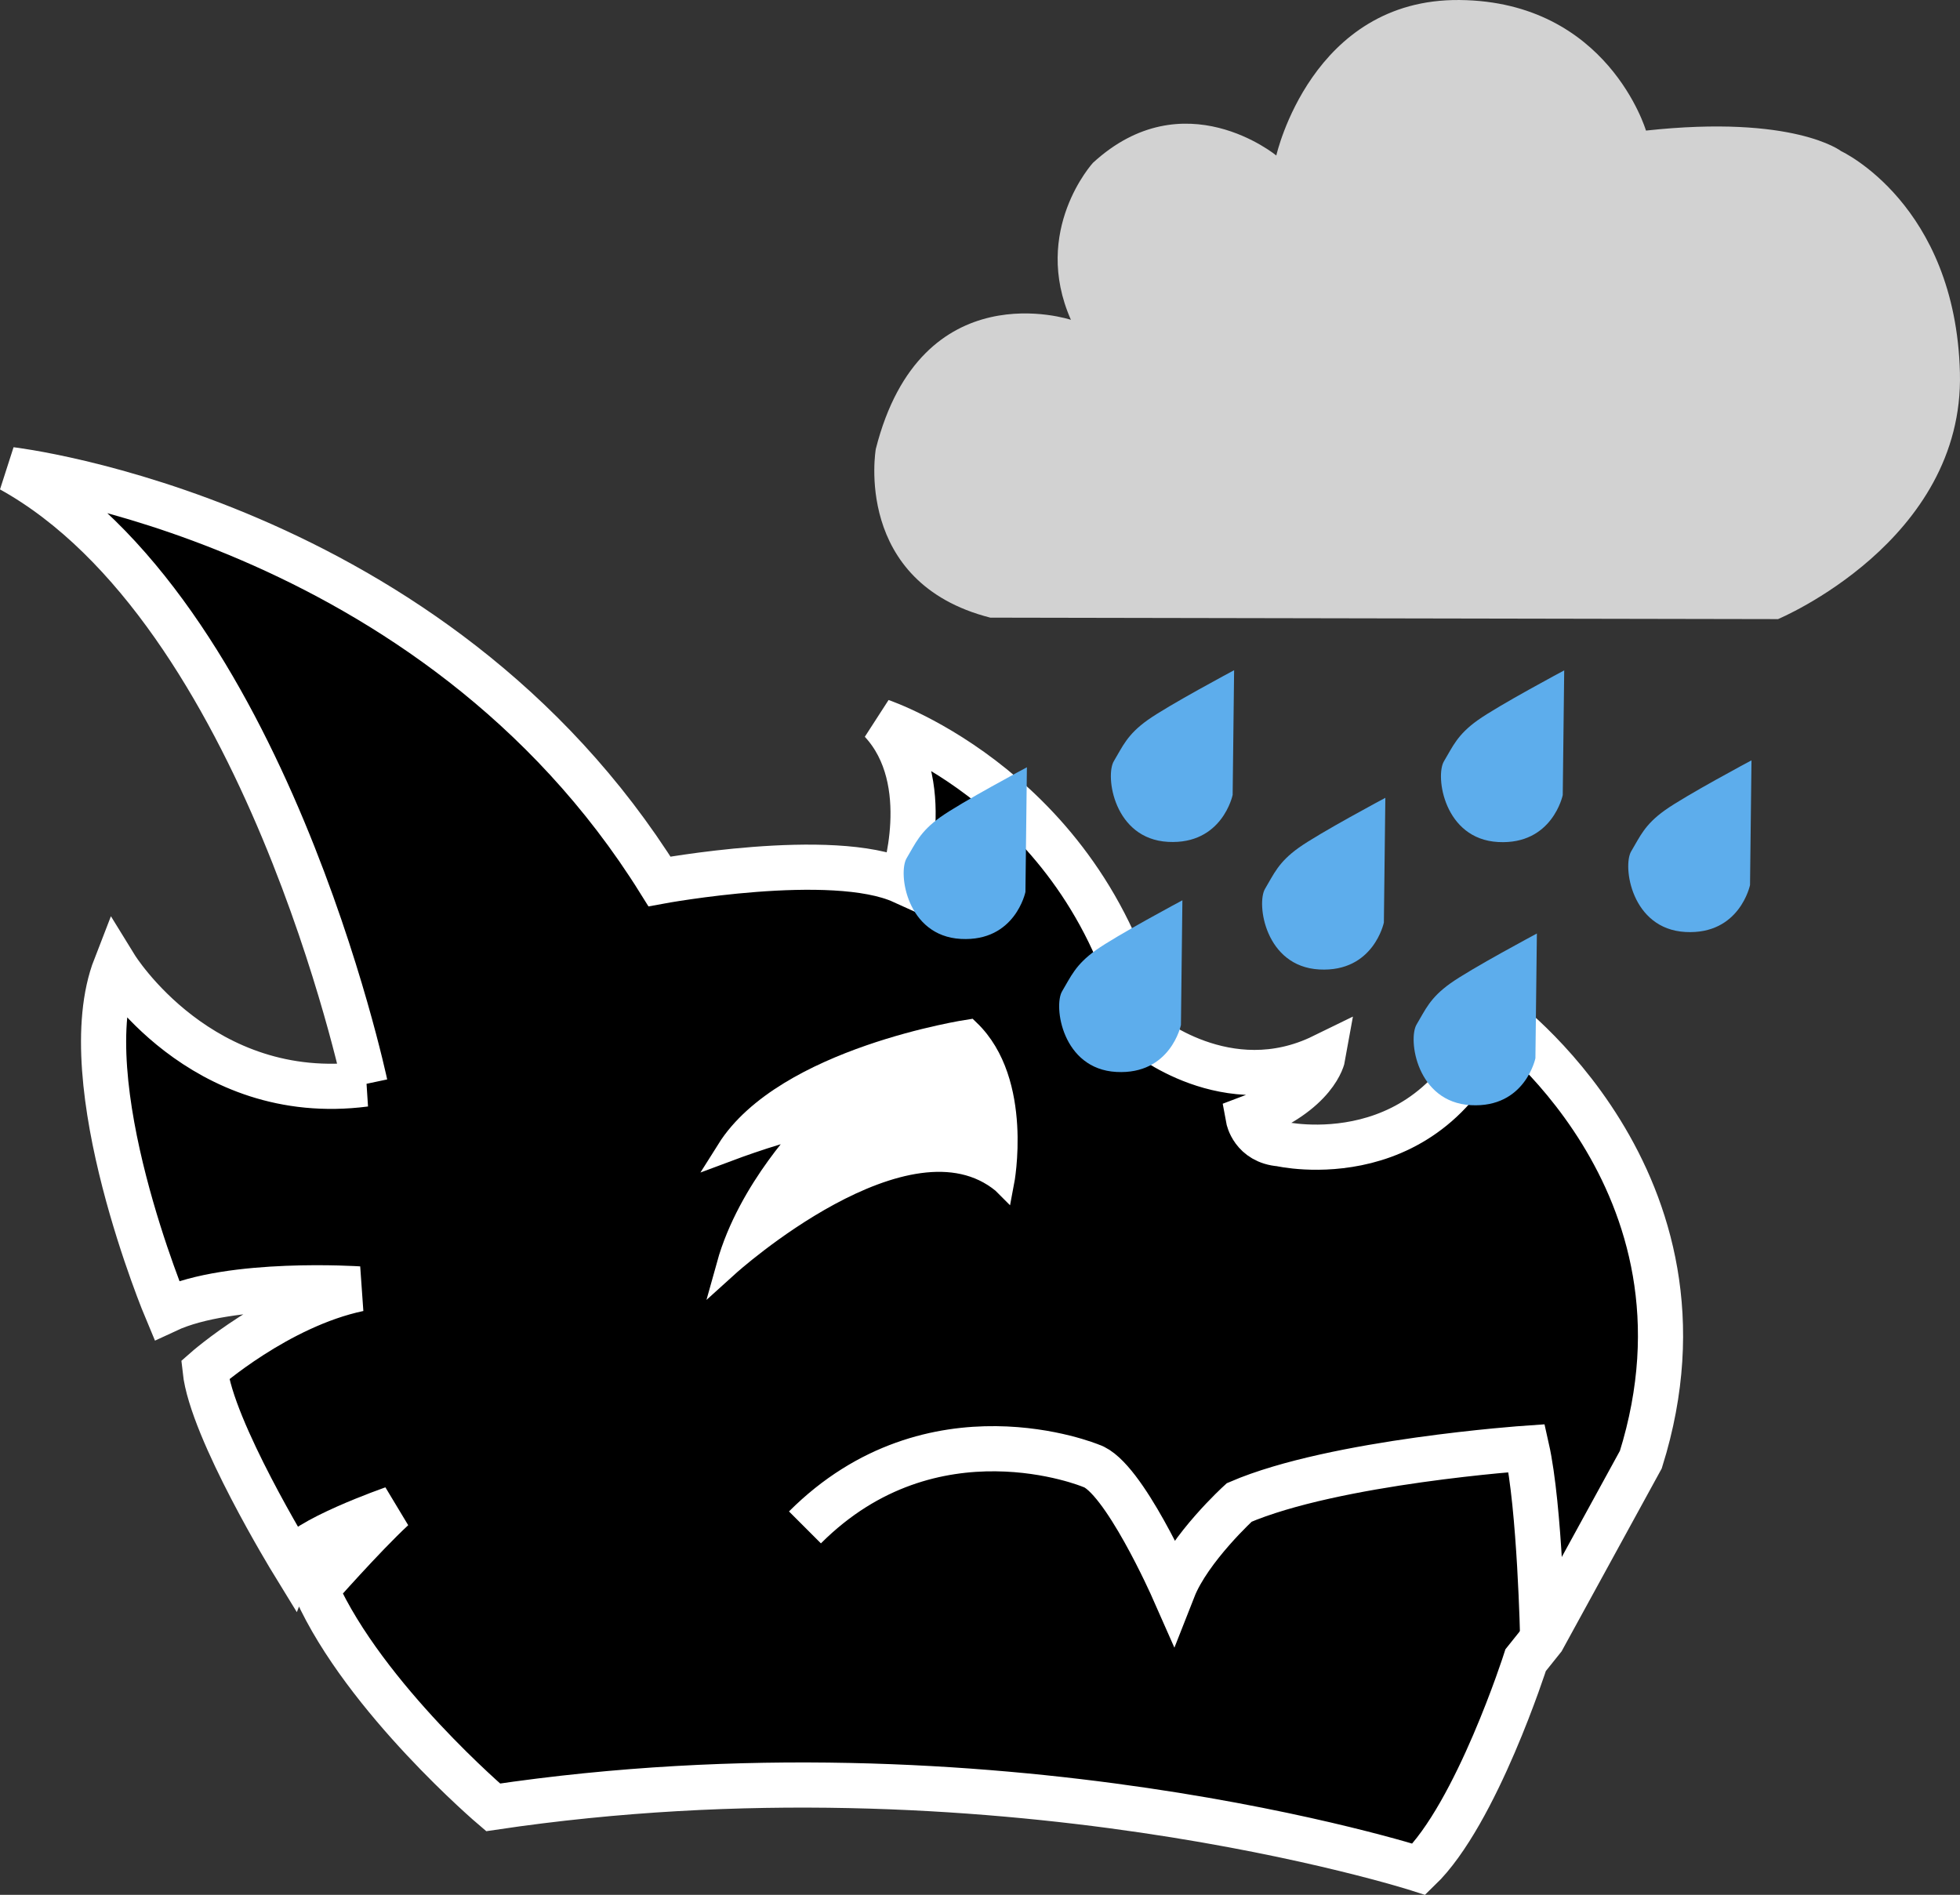 <?xml version="1.0" encoding="UTF-8" standalone="no"?>
<!-- Created with Inkscape (http://www.inkscape.org/) -->

<svg
   width="173.63mm"
   height="167.85mm"
   viewBox="0 0 173.63 167.85"
   version="1.1"
   id="svg2083"
   inkscape:version="1.3 (0e150ed6c4, 2023-07-21)"
   sodipodi:docname="rain.svg"
   inkscape:export-filename="D:\Peti\Fresh\emojis\sad.png"
   inkscape:export-xdpi="1195"
   inkscape:export-ydpi="1195"
   xml:space="preserve"
   xmlns:inkscape="http://www.inkscape.org/namespaces/inkscape"
   xmlns:sodipodi="http://sodipodi.sourceforge.net/DTD/sodipodi-0.dtd"
   xmlns="http://www.w3.org/2000/svg"
   xmlns:svg="http://www.w3.org/2000/svg"
   xmlns:rdf="http://www.w3.org/1999/02/22-rdf-syntax-ns#"
   xmlns:cc="http://creativecommons.org/ns#"
   xmlns:dc="http://purl.org/dc/elements/1.1/"><rect x="0" y="0" width="173.63" height="167.85" fill="#333333" stroke="none"/><defs
     id="defs2077" /><sodipodi:namedview
     id="base"
     pagecolor="#ffffff"
     bordercolor="#666666"
     borderopacity="1.0"
     inkscape:pageopacity="0.0"
     inkscape:pageshadow="2"
     inkscape:zoom="0.71980918"
     inkscape:cx="157.68068"
     inkscape:cy="228.53279"
     inkscape:document-units="mm"
     inkscape:current-layer="layer15"
     showgrid="false"
     inkscape:window-width="1536"
     inkscape:window-height="801"
     inkscape:window-x="1912"
     inkscape:window-y="-8"
     inkscape:window-maximized="1"
     fit-margin-top="0"
     fit-margin-left="0"
     fit-margin-right="0"
     fit-margin-bottom="0"
     inkscape:showpageshadow="2"
     inkscape:pagecheckerboard="0"
     inkscape:deskcolor="#d1d1d1" /><g
     inkscape:groupmode="layer"
     id="layer15"
     inkscape:label="face"
     style="opacity:1"
     transform="translate(-41.363,-30.311)"><path
       style="fill:#000000;fill-opacity:1;stroke:#ffffff;stroke-width:4;stroke-linecap:butt;stroke-linejoin:miter;stroke-miterlimit:4;stroke-dasharray:none;stroke-opacity:1"
       d="m 73.705,126.344 c 0,0 -8.882,-41.955 -31.372,-54.429 0,0 37.42,4.347 57.452,36.475 0,0 15.308,-2.835 21.545,0 0,0 3.024,-8.882 -1.89,-14.174 0,0 18.521,6.237 23.246,27.592 0,0 7.371,6.237 15.875,2.079 0,0 -0.567,3.213 -6.615,5.481 0,0 0.378,2.079 2.835,2.268 0,0 13.796,3.213 19.088,-11.528 0,0 20.6,14.741 12.851,39.499 l -8.693,15.875 -1.512,1.89 c 0,0 -4.347,13.607 -9.449,18.521 0,0 -37.609,-12.095 -82.021,-5.481 0,0 -11.339,-9.638 -15.686,-19.277 0,0 4.158,-4.725 6.804,-7.182 0,0 -8.126,2.835 -8.882,4.725 0,0 -7.182,-11.717 -7.749,-17.009 0,0 6.426,-5.67 13.607,-7.182 0,0 -11.339,-0.756 -17.009,1.89 0,0 -8.504,-20.222 -4.536,-30.427 0,0 7.56,12.284 22.112,10.394 z"
       id="path2641"
       inkscape:connector-curvature="0" /></g><g
     inkscape:groupmode="layer"
     id="layer1"
     inkscape:label="cloud"
     style="display:inline"
     transform="translate(-2.3601899e-7,-0.259)"><path
       style="fill:#5dadec;fill-opacity:1;stroke-width:0.265"
       d="m 90.97,68.227 -0.13,11.046 c 0,0 -0.91,4.419 -5.718,4.159 -4.808,-0.26 -5.588,-5.848 -4.808,-7.148 0.78,-1.3 1.17,-2.339 2.989,-3.639 1.819,-1.3 7.667,-4.419 7.667,-4.419 z"
       id="path1" /><path
       style="fill:#5dadec;fill-opacity:1;stroke-width:0.265"
       d="m 104.745,80.011 -0.13,11.046 c 0,0 -0.91,4.419 -5.718,4.159 -4.808,-0.26 -5.588,-5.848 -4.808,-7.148 0.78,-1.3 1.17,-2.339 2.989,-3.639 1.819,-1.3 7.667,-4.419 7.667,-4.419 z"
       id="path1-9" /><path
       style="fill:#5dadec;fill-opacity:1;stroke-width:0.265"
       d="m 136.147,82.954 -0.13,11.046 c 0,0 -0.91,4.419 -5.718,4.159 -4.808,-0.26 -5.588,-5.848 -4.808,-7.148 0.78,-1.3 1.17,-2.339 2.989,-3.639 1.819,-1.3 7.667,-4.419 7.667,-4.419 z"
       id="path1-7" /><path
       style="fill:#5dadec;fill-opacity:1;stroke-width:0.265"
       d="m 122.723,70.933 -0.13,11.046 c 0,0 -0.91,4.419 -5.718,4.159 -4.808,-0.26 -5.588,-5.848 -4.808,-7.148 0.78,-1.3 1.17,-2.339 2.989,-3.639 1.819,-1.3 7.667,-4.419 7.667,-4.419 z"
       id="path1-3" /><path
       style="fill:#5dadec;fill-opacity:1;stroke-width:0.265"
       d="m 109.326,59.63 -0.13,11.046 c 0,0 -0.91,4.419 -5.718,4.159 -4.808,-0.26 -5.588,-5.848 -4.808,-7.148 0.78,-1.3 1.17,-2.339 2.989,-3.639 1.819,-1.3 7.667,-4.419 7.667,-4.419 z"
       id="path1-2" /><path
       style="fill:#5dadec;fill-opacity:1;stroke-width:0.265"
       d="m 138.568,59.644 -0.13,11.046 c 0,0 -0.91,4.419 -5.718,4.159 -4.808,-0.26 -5.588,-5.848 -4.808,-7.148 0.78,-1.3 1.17,-2.339 2.989,-3.639 1.819,-1.3 7.667,-4.419 7.667,-4.419 z"
       id="path1-6" /><path
       style="fill:#5dadec;fill-opacity:1;stroke-width:0.265"
       d="M 155.159,67.613 155.029,78.659 c 0,0 -0.91,4.419 -5.718,4.159 -4.808,-0.26 -5.588,-5.848 -4.808,-7.148 0.78,-1.3 1.17,-2.339 2.989,-3.639 1.819,-1.3 7.667,-4.419 7.667,-4.419 z"
       id="path1-0" /><path
       style="fill:#d2d2d2;fill-opacity:1;stroke-width:0.265"
       d="m 87.721,54.972 69.787,0.13 c 0,0 16.505,-6.888 16.115,-21.833 -0.39,-14.945 -10.527,-19.624 -10.527,-19.624 0,0 -4.159,-3.249 -17.284,-1.819 0,0 -3.379,-11.436 -16.505,-11.566 C 116.182,0.13 113.063,14.035 113.063,14.035 c 0,0 -8.187,-6.758 -16.245,0.65 0,0 -5.458,5.978 -1.949,13.905 0,0 -13.256,-4.419 -17.284,11.436 0,0 -2.079,11.826 10.137,14.945 z"
       id="path2" /></g><g
     inkscape:groupmode="layer"
     id="layer18"
     inkscape:label="mouth"
     transform="translate(-41.363,-30.311)"><path
       style="fill:none;stroke:#ffffff;stroke-width:4;stroke-linecap:butt;stroke-linejoin:miter;stroke-miterlimit:4;stroke-dasharray:none;stroke-opacity:1"
       d="m 178.027,175.481 c 0,0 -0.245,-11.687 -1.415,-16.885 0,0 -17.024,1.17 -25.472,4.808 0,0 -4.419,4.029 -5.848,7.667 0,0 -4.419,-10.007 -7.278,-10.916 0,0 -14.035,-5.848 -25.342,5.458"
       id="path2656"
       inkscape:connector-curvature="0" /></g><g
     inkscape:groupmode="layer"
     id="layer16"
     inkscape:label="eye"
     transform="translate(-41.363,-30.311)"><path
       style="fill:#ffffff;fill-opacity:1;stroke:#ffffff;stroke-width:2;stroke-linecap:butt;stroke-linejoin:miter;stroke-miterlimit:4;stroke-dasharray:none;stroke-opacity:1"
       d="m 130.213,135.037 c 0,0 1.701,-8.882 -3.024,-13.418 0,0 -16.253,2.457 -21.356,10.583 0,0 6.048,-2.268 7.371,-2.079 0,0 -5.481,5.481 -7.371,12.284 0,0 15.875,-14.363 24.379,-7.371 z"
       id="path2644"
       inkscape:connector-curvature="0" /></g></svg>
